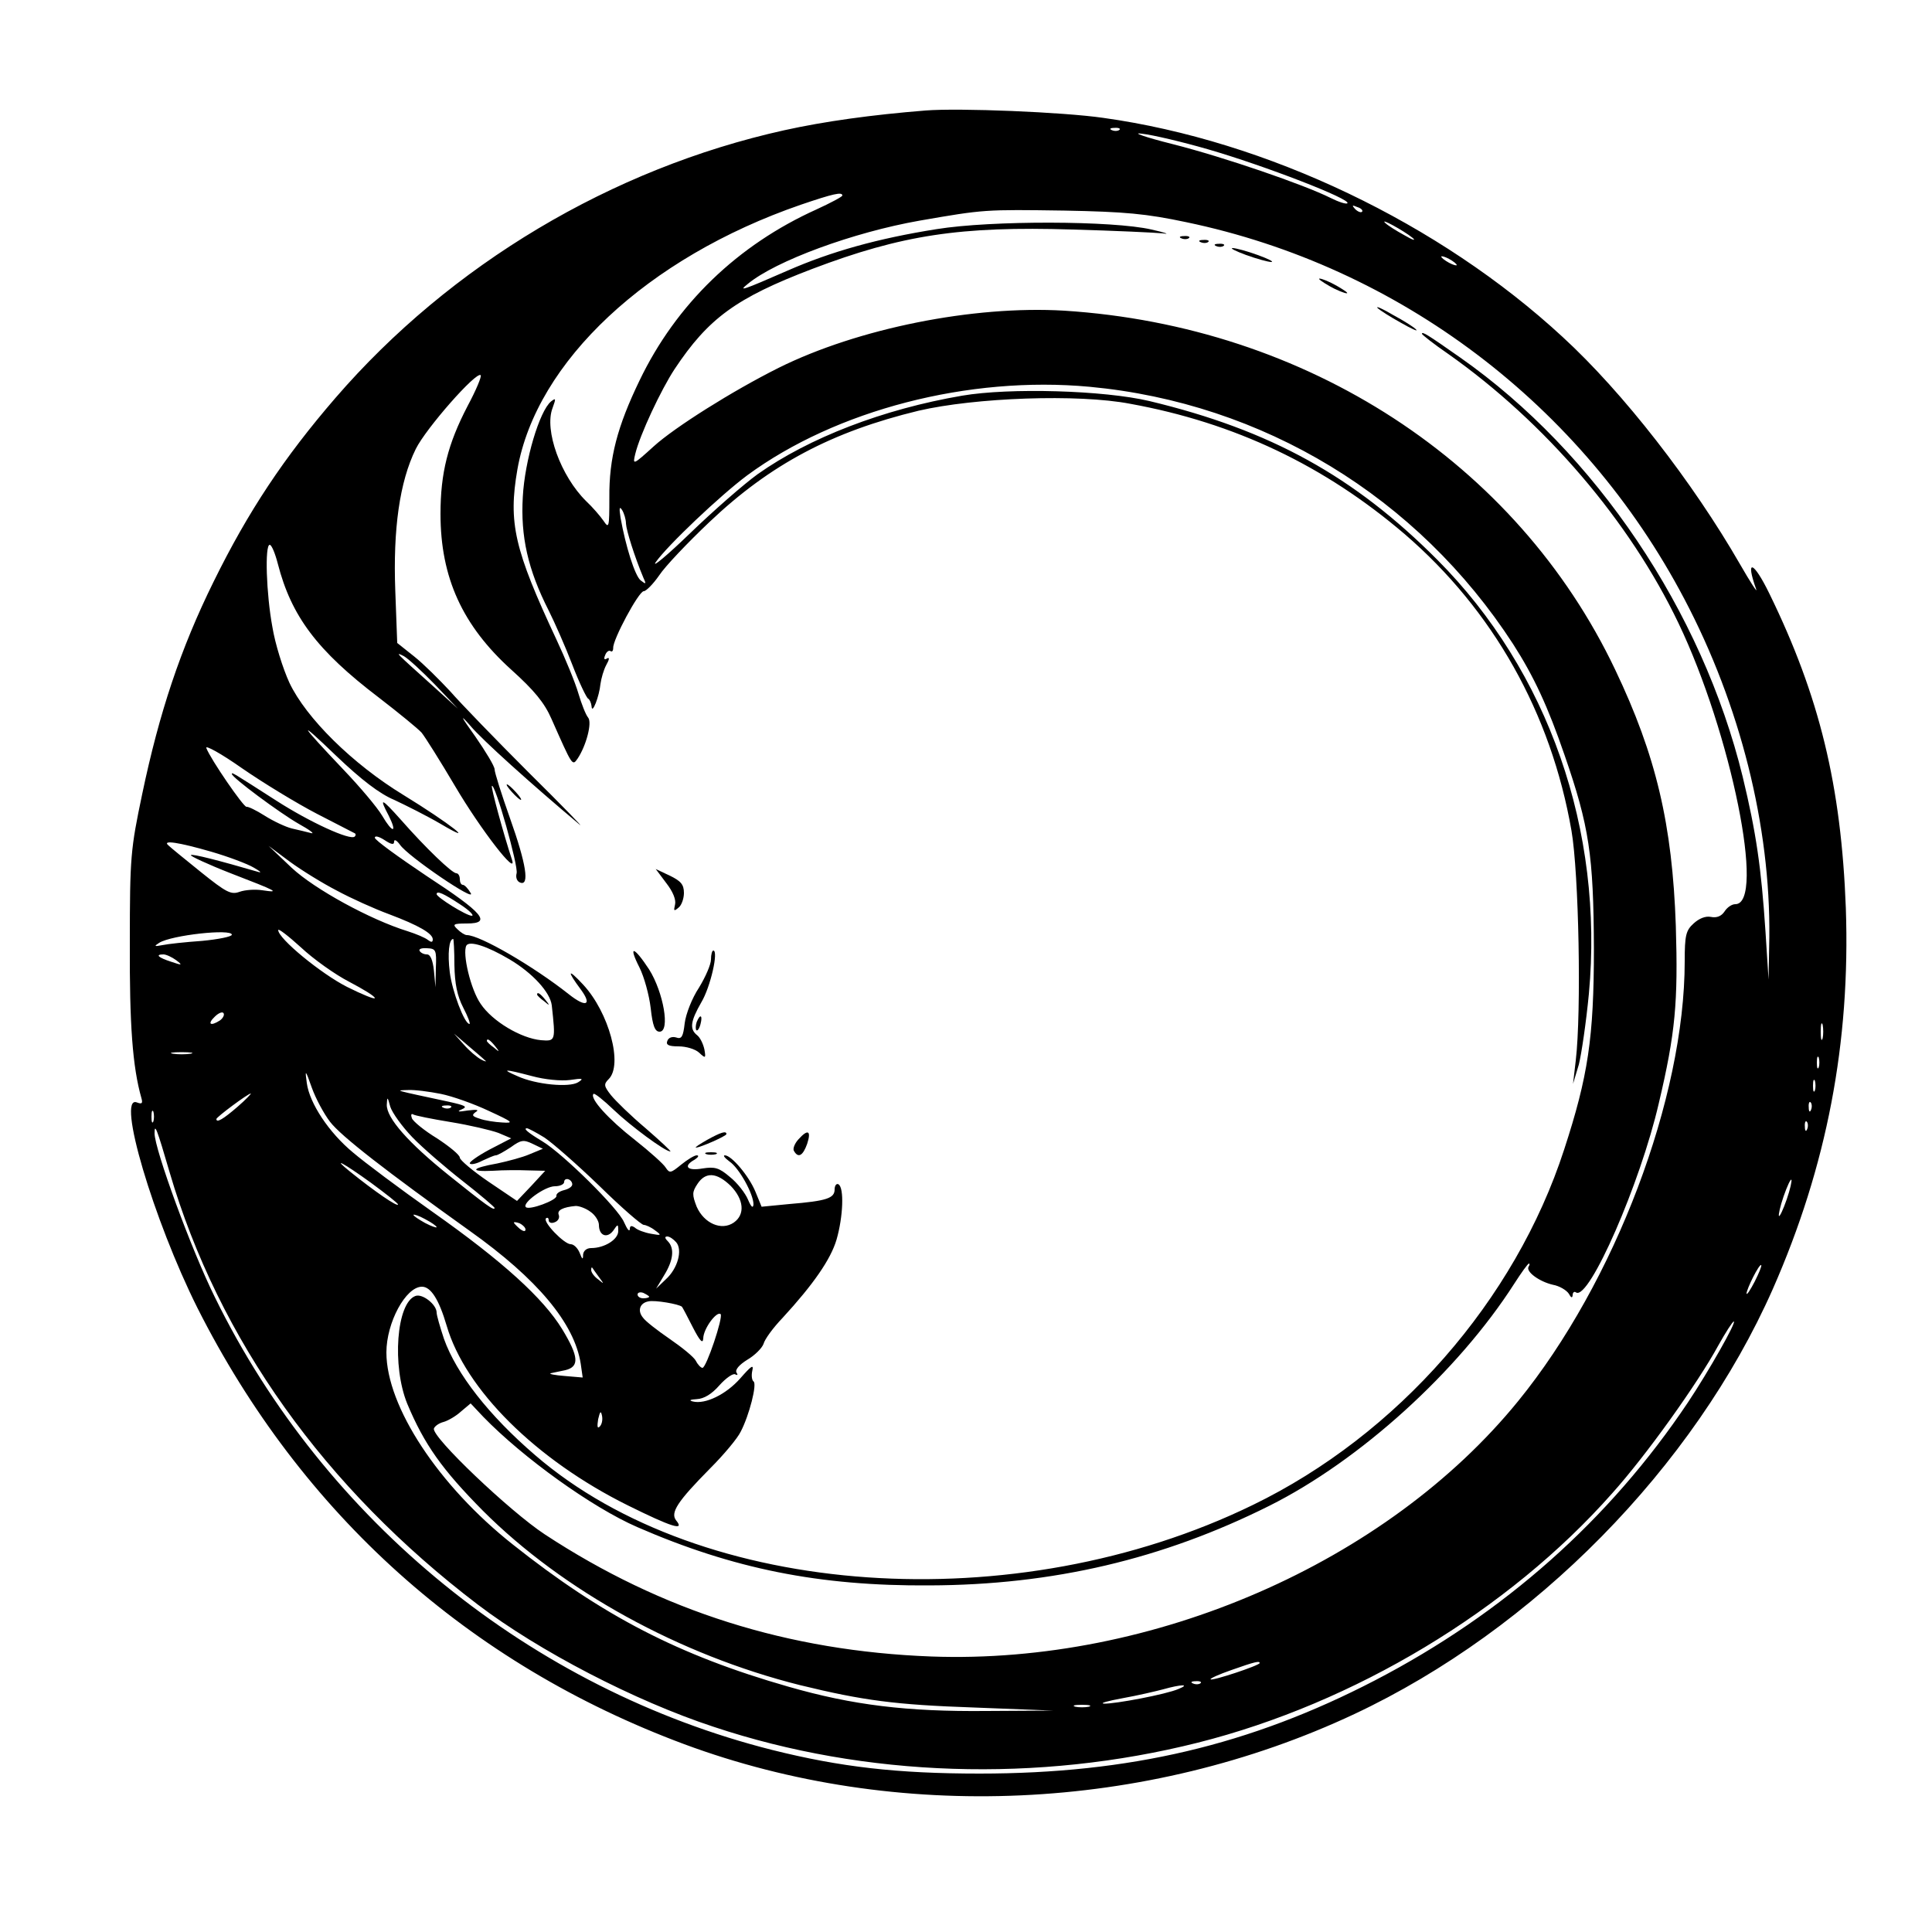<?xml version="1.0" standalone="no"?>
<!DOCTYPE svg PUBLIC "-//W3C//DTD SVG 20010904//EN"
 "http://www.w3.org/TR/2001/REC-SVG-20010904/DTD/svg10.dtd">
<svg version="1.0" xmlns="http://www.w3.org/2000/svg"
 width="500pt" height="500pt" viewBox="0 0 500 500"
 preserveAspectRatio="xMidYMid meet">

<g transform="translate(0,500) scale(0.1,-0.1)"
fill="#000000" stroke="none">
<path d="M2395 4714 c-138 -11 -261 -28 -365 -51 -447 -99 -864 -348 -1162
-693 -133 -154 -226 -294 -315 -475 -86 -174 -141 -340 -185 -550 -30 -143
-32 -162 -32 -385 -1 -212 7 -321 30 -402 4 -14 1 -16 -12 -11 -53 20 43 -304
157 -532 269 -533 701 -921 1260 -1129 550 -204 1195 -175 1734 78 466 219
879 639 1083 1100 140 318 201 638 189 986 -12 317 -68 548 -198 814 -41 84
-63 92 -34 11 4 -11 -15 18 -42 65 -122 212 -302 444 -459 588 -318 294 -765
508 -1189 567 -104 15 -373 26 -460 19z m502 -50 c-3 -3 -12 -4 -19 -1 -8 3
-5 6 6 6 11 1 17 -2 13 -5z m228 -50 c149 -43 373 -130 362 -140 -3 -3 -22 3
-44 14 -68 34 -274 105 -408 139 -72 18 -108 31 -80 27 28 -3 104 -21 170 -40z
m-945 -120 c0 -3 -30 -19 -67 -36 -204 -92 -363 -245 -458 -443 -57 -118 -79
-200 -78 -303 0 -77 -1 -81 -15 -60 -9 13 -29 36 -45 51 -66 65 -109 184 -87
241 9 25 9 27 -4 17 -30 -25 -68 -153 -73 -247 -6 -102 13 -188 67 -294 15
-30 43 -93 61 -140 18 -47 37 -86 41 -88 4 -2 8 -11 9 -20 1 -23 20 26 23 58
2 14 8 36 15 49 8 14 9 21 2 17 -7 -5 -9 -1 -5 8 3 9 10 14 14 11 4 -3 7 1 7
8 -2 20 66 147 79 147 6 0 24 18 40 41 15 23 74 85 130 138 158 150 318 234
541 288 146 34 413 44 548 18 270 -49 503 -160 710 -337 229 -197 379 -463
432 -768 19 -110 26 -468 11 -595 l-7 -60 15 50 c7 28 19 110 26 183 39 423
-105 835 -392 1123 -215 216 -432 336 -745 411 -118 28 -362 35 -485 14 -205
-35 -396 -109 -529 -203 -36 -26 -115 -95 -175 -153 -60 -58 -100 -91 -89 -75
29 42 167 173 237 225 230 169 573 258 886 229 449 -42 849 -285 1096 -666 54
-84 90 -162 133 -287 64 -185 75 -259 76 -501 0 -231 -15 -330 -77 -520 -127
-391 -431 -738 -806 -920 -614 -299 -1426 -243 -1857 129 -120 103 -204 211
-236 301 -10 30 -19 61 -19 68 0 21 -37 50 -55 43 -49 -18 -61 -181 -21 -279
44 -105 90 -170 196 -277 207 -207 509 -373 820 -451 164 -40 247 -51 450 -58
l205 -8 -172 -1 c-206 -2 -346 15 -513 63 -283 81 -480 183 -713 368 -192 152
-327 357 -327 497 0 77 50 170 92 170 23 0 44 -33 64 -101 48 -165 231 -347
469 -465 113 -56 148 -67 125 -39 -16 20 3 49 88 135 35 35 71 78 79 95 22 42
43 124 33 130 -4 3 -6 15 -3 28 4 17 -3 12 -31 -20 -37 -42 -91 -68 -123 -60
-11 3 -7 5 10 6 19 1 39 13 59 36 17 19 36 32 41 28 6 -3 7 -1 3 5 -4 7 7 20
28 33 19 11 38 30 42 41 3 12 25 42 49 67 80 87 125 152 140 203 17 59 20 134
5 143 -5 3 -10 -3 -10 -13 0 -23 -20 -30 -117 -38 l-72 -7 -16 39 c-17 41 -62
94 -79 94 -6 0 0 -7 12 -16 25 -17 62 -84 62 -111 -1 -11 -6 -7 -14 12 -7 17
-28 44 -47 59 -28 24 -39 27 -71 22 -40 -7 -51 6 -20 23 9 6 12 11 5 11 -6 0
-24 -11 -40 -24 -27 -22 -30 -23 -40 -8 -5 9 -42 42 -80 72 -68 53 -118 108
-107 119 2 3 26 -16 52 -41 44 -42 133 -108 147 -108 3 0 -26 27 -64 60 -38
32 -78 71 -90 86 -18 23 -19 28 -6 41 38 37 1 173 -66 245 -40 43 -43 37 -5
-14 29 -40 12 -46 -32 -11 -91 72 -230 153 -264 153 -5 0 -16 7 -24 15 -14 13
-11 15 24 15 66 0 43 27 -104 123 -73 49 -134 93 -134 99 0 6 11 3 25 -6 18
-12 25 -13 25 -4 0 7 7 3 15 -8 20 -30 200 -152 183 -125 -7 12 -16 21 -20 21
-5 0 -8 7 -8 15 0 8 -4 15 -9 15 -11 0 -79 65 -144 139 -50 56 -57 59 -31 10
23 -46 10 -46 -17 0 -13 22 -58 75 -99 118 -116 122 -124 137 -20 37 65 -62
112 -98 150 -114 30 -14 84 -41 120 -62 100 -59 24 1 -95 74 -133 81 -253 200
-296 291 -17 37 -37 101 -44 144 -16 86 -20 213 -7 213 5 0 14 -22 21 -49 35
-136 102 -225 261 -346 52 -40 102 -81 111 -91 9 -11 48 -73 87 -139 66 -112
162 -236 147 -190 -22 67 -55 188 -52 191 8 8 69 -208 64 -226 -3 -11 1 -21 9
-24 25 -10 16 48 -26 166 -22 62 -40 119 -40 127 0 8 -23 46 -50 85 -38 53
-41 60 -13 28 30 -36 159 -152 283 -256 14 -12 -45 49 -131 134 -85 85 -177
180 -204 211 -28 30 -69 71 -93 90 l-44 35 -5 135 c-6 159 11 282 53 367 26
53 157 202 168 191 3 -3 -12 -39 -34 -80 -51 -98 -70 -173 -70 -279 0 -165 57
-289 183 -403 60 -54 86 -86 104 -127 55 -124 54 -123 68 -103 22 33 38 93 27
106 -6 7 -17 35 -25 62 -8 28 -34 91 -57 140 -109 233 -125 302 -101 440 49
279 336 548 733 685 85 29 108 34 108 24z m1345 -42 c-3 -3 -11 0 -18 7 -9 10
-8 11 6 5 10 -3 15 -9 12 -12z m-455 -27 c552 -115 1025 -473 1289 -975 145
-275 223 -588 220 -875 l-2 -110 -8 125 c-11 165 -24 255 -59 400 -105 429
-381 839 -730 1084 -87 61 -100 69 -100 62 0 -2 30 -26 68 -52 251 -177 470
-433 596 -697 136 -284 226 -727 147 -727 -9 0 -21 -8 -28 -19 -8 -12 -20 -17
-35 -14 -14 3 -31 -4 -45 -17 -20 -18 -23 -31 -23 -98 0 -353 -181 -831 -431
-1138 -340 -418 -945 -682 -1519 -661 -370 14 -697 117 -1000 316 -90 59 -294
253 -287 274 2 6 13 14 25 17 11 3 32 15 45 27 l25 21 33 -35 c103 -106 281
-234 398 -285 248 -108 471 -153 756 -151 320 1 604 68 880 206 234 117 488
347 634 575 18 28 35 52 38 52 2 0 2 -4 -1 -8 -8 -13 28 -39 63 -47 17 -3 35
-14 41 -23 6 -11 9 -12 10 -4 0 7 4 11 9 7 34 -20 166 282 214 490 43 182 50
261 44 459 -9 262 -51 441 -157 663 -255 536 -798 889 -1426 929 -235 14 -534
-46 -739 -148 -120 -60 -269 -154 -323 -203 -54 -49 -55 -49 -48 -20 12 50 67
167 102 220 87 131 159 184 356 259 232 88 383 111 673 102 110 -3 216 -8 235
-10 19 -3 6 2 -30 10 -99 23 -414 24 -556 1 -152 -24 -273 -58 -385 -107 -119
-52 -129 -55 -104 -35 72 60 274 134 445 164 167 29 168 29 375 26 157 -3 211
-8 315 -30z m585 -40 c11 -9 2 -7 -20 6 -22 12 -44 26 -50 32 -16 15 48 -20
70 -38z m115 -71 c0 -2 -9 0 -20 6 -11 6 -20 13 -20 16 0 2 9 0 20 -6 11 -6
20 -13 20 -16z m-2150 -669 c1 -18 22 -85 45 -140 8 -17 7 -18 -7 -7 -15 12
-39 89 -52 162 -4 25 -3 31 4 20 5 -8 10 -24 10 -35z m-495 -416 l60 -63 -65
59 c-98 88 -99 89 -75 77 11 -6 47 -39 80 -73z m-305 -335 c52 -27 97 -50 99
-51 2 -2 2 -5 -1 -8 -11 -11 -116 37 -203 93 -114 73 -115 74 -115 69 0 -9
124 -101 173 -129 29 -16 43 -27 32 -24 -11 3 -33 8 -50 12 -16 4 -48 19 -70
33 -22 14 -43 24 -47 23 -7 -2 -93 123 -104 152 -4 9 38 -14 92 -52 55 -38
142 -91 194 -118z m-274 -98 c45 -13 95 -32 110 -41 16 -9 22 -14 14 -12 -103
30 -173 48 -176 44 -3 -2 44 -24 103 -47 122 -47 129 -51 82 -44 -19 3 -45 1
-59 -4 -22 -8 -34 -2 -100 51 -41 33 -79 64 -84 69 -18 15 27 8 110 -16z m326
-101 c37 -20 97 -47 135 -61 77 -29 113 -50 113 -65 0 -8 -4 -8 -12 -2 -7 6
-31 16 -53 23 -97 30 -241 109 -300 164 l-60 57 55 -41 c30 -22 85 -56 122
-75z m318 -35 c25 -16 38 -30 31 -30 -14 0 -91 48 -91 56 0 10 19 1 60 -26z
m-286 -201 c36 -19 66 -37 66 -42 0 -4 -32 9 -72 29 -67 34 -178 125 -178 147
0 5 26 -15 59 -45 32 -30 88 -70 125 -89z m-304 122 c0 -5 -35 -12 -77 -16
-43 -3 -89 -8 -103 -11 -21 -4 -22 -3 -8 6 32 20 188 37 188 21z m576 -79 c1
-48 7 -79 23 -110 12 -23 19 -42 16 -42 -13 0 -45 85 -51 134 -6 48 -2 86 9
86 1 0 3 -30 3 -68z m143 15 c59 -35 105 -85 109 -119 10 -92 10 -93 -28 -90
-52 5 -126 49 -156 94 -26 37 -48 131 -37 151 8 13 53 -1 112 -36z m-191 -22
l-1 -50 -4 43 c-3 27 -9 42 -18 42 -8 0 -16 4 -19 9 -3 5 5 8 19 7 23 -1 25
-4 23 -51z m-672 20 c17 -13 16 -14 -13 -4 -34 11 -42 19 -20 19 7 0 22 -7 33
-15z m113 -156 c-25 -16 -33 -9 -13 10 10 10 21 14 23 8 2 -5 -3 -13 -10 -18z
m4148 -46 c-3 -10 -5 -2 -5 17 0 19 2 27 5 18 2 -10 2 -26 0 -35z m-3462 -57
c6 -4 1 -4 -10 2 -11 6 -31 23 -45 39 l-25 28 35 -30 c19 -16 40 -34 45 -39z
m26 37 c13 -16 12 -17 -3 -4 -10 7 -18 15 -18 17 0 8 8 3 21 -13z m-788 -20
c-13 -2 -33 -2 -45 0 -13 2 -3 4 22 4 25 0 35 -2 23 -4z m4214 -35 c-3 -7 -5
-2 -5 12 0 14 2 19 5 13 2 -7 2 -19 0 -25z m-3853 -141 c28 -37 147 -129 361
-282 176 -125 272 -240 288 -345 l5 -35 -47 4 c-25 2 -41 5 -36 7 6 1 22 5 38
8 37 9 35 35 -8 106 -49 80 -153 175 -336 304 -85 60 -177 129 -205 153 -63
52 -113 128 -120 180 -5 36 -4 36 13 -12 10 -28 31 -67 47 -88z m523 118 c33
-9 75 -13 98 -10 33 5 37 4 21 -6 -23 -14 -109 -6 -157 16 -44 19 -34 19 38 0z
m3320 -37 c-3 -7 -5 -2 -5 12 0 14 2 19 5 13 2 -7 2 -19 0 -25z m-3556 -9 c30
-6 86 -26 124 -44 63 -29 66 -32 35 -30 -19 1 -46 5 -59 10 -19 6 -21 9 -10
17 10 6 3 7 -21 4 -24 -4 -29 -3 -15 3 16 7 10 10 -35 20 -144 31 -138 29
-104 30 17 1 55 -4 85 -10z m-527 -34 c-36 -31 -54 -42 -54 -31 0 5 82 66 89
66 2 0 -13 -16 -35 -35z m453 -78 c26 -27 85 -78 131 -114 45 -35 82 -67 82
-69 0 -9 -22 7 -118 84 -106 85 -162 149 -161 183 1 22 2 21 9 -5 5 -16 31
-52 57 -79z m3620 71 c-3 -8 -6 -5 -6 6 -1 11 2 17 5 13 3 -3 4 -12 1 -19z
m-3520 6 c-3 -3 -12 -4 -19 -1 -8 3 -5 6 6 6 11 1 17 -2 13 -5z m-770 -36 c-3
-7 -5 -2 -5 12 0 14 2 19 5 13 2 -7 2 -19 0 -25z m770 -2 c49 -8 104 -21 123
-28 l33 -14 -56 -29 c-30 -16 -54 -33 -51 -36 2 -4 17 -1 32 7 15 7 31 14 35
14 5 0 22 10 39 21 26 19 33 20 56 9 l27 -13 -34 -14 c-18 -8 -56 -18 -84 -24
-68 -12 -73 -22 -12 -19 28 2 69 2 93 1 l43 -1 -36 -39 -37 -39 -74 50 c-41
28 -74 56 -74 62 0 7 -27 29 -59 50 -33 20 -62 44 -65 52 -3 8 -2 13 3 10 4
-3 49 -12 98 -20z m3510 -18 c-3 -8 -6 -5 -6 6 -1 11 2 17 5 13 3 -3 4 -12 1
-19z m-4238 -112 c127 -433 401 -817 798 -1119 158 -120 406 -249 610 -316
393 -131 840 -145 1253 -41 405 102 804 342 1072 645 88 98 221 284 275 383
19 34 37 62 40 62 8 0 -65 -129 -119 -210 -203 -303 -475 -545 -810 -719 -322
-167 -635 -241 -1023 -241 -213 0 -360 17 -536 61 -623 157 -1159 592 -1443
1172 -61 123 -156 383 -156 424 0 28 6 12 39 -101z m970 90 c21 -14 85 -70
142 -125 57 -56 109 -101 115 -101 5 0 19 -6 29 -14 18 -13 17 -14 -10 -9 -17
3 -36 10 -42 16 -9 6 -13 5 -13 -4 -1 -8 -7 0 -15 18 -15 36 -158 177 -211
209 -38 23 -51 34 -40 34 3 0 24 -11 45 -24z m-449 -117 c38 -28 70 -53 70
-56 0 -8 -61 34 -123 84 -51 41 -19 24 53 -28z m931 -8 c34 -35 38 -74 8 -95
-32 -22 -77 -2 -96 41 -12 31 -12 38 2 59 21 32 50 30 86 -5z m-410 4 c0 -6
-9 -12 -21 -15 -12 -3 -21 -9 -20 -15 2 -11 -71 -38 -79 -29 -11 10 49 54 75
54 13 0 24 5 24 11 0 6 5 9 11 7 6 -2 10 -8 10 -13z m3143 -39 c-9 -26 -18
-45 -20 -43 -2 2 3 25 12 51 9 26 18 45 20 43 2 -2 -3 -25 -12 -51z m-3096
-32 c12 -8 22 -24 22 -34 0 -28 21 -36 37 -15 12 18 13 18 13 -1 0 -22 -36
-44 -70 -44 -12 0 -20 -7 -21 -17 0 -14 -2 -13 -9 5 -5 12 -15 22 -23 22 -17
0 -73 58 -64 67 4 3 7 1 7 -5 0 -6 7 -9 16 -5 8 3 13 11 10 19 -5 12 11 20 44
23 9 0 26 -6 38 -15z m-398 -40 c0 -2 -13 2 -30 11 -16 9 -30 18 -30 21 0 2
14 -2 30 -11 17 -9 30 -18 30 -21z m230 -6 c0 -6 -6 -5 -15 2 -8 7 -15 14 -15
16 0 2 7 1 15 -2 8 -4 15 -11 15 -16z m390 -33 c17 -20 4 -68 -27 -96 l-25
-24 21 35 c24 39 27 70 9 88 -8 8 -8 12 -1 12 6 0 16 -7 23 -15z m2791 -102
c-11 -21 -20 -35 -21 -31 0 12 33 78 38 74 2 -2 -6 -21 -17 -43z m-2991 12
c14 -19 14 -19 -2 -6 -10 7 -18 18 -18 24 0 6 1 8 3 6 1 -2 9 -13 17 -24z
m130 -51 c0 -2 -7 -4 -15 -4 -8 0 -15 4 -15 10 0 5 7 7 15 4 8 -4 15 -8 15
-10z m85 -26 c1 -1 14 -25 28 -53 18 -35 26 -44 27 -29 0 25 35 72 45 63 7 -8
-37 -139 -47 -139 -4 0 -12 8 -17 18 -5 10 -36 35 -68 57 -32 22 -63 46 -69
55 -15 18 -8 38 14 42 16 4 80 -7 87 -14z m-213 -310 c-6 -6 -7 0 -4 19 5 21
7 23 10 9 2 -10 0 -22 -6 -28z m1708 -612 c0 -6 -123 -47 -127 -42 -2 2 22 13
54 24 62 22 73 24 73 18z m-153 -52 c-3 -3 -12 -4 -19 -1 -8 3 -5 6 6 6 11 1
17 -2 13 -5z m-57 -15 c-32 -14 -165 -39 -193 -38 -12 1 10 7 48 14 39 7 86
18 105 23 46 13 72 14 40 1z m-232 -46 c-10 -2 -26 -2 -35 0 -10 3 -2 5 17 5
19 0 27 -2 18 -5z"/>
<path d="M1325 2950 c10 -11 20 -20 23 -20 3 0 -3 9 -13 20 -10 11 -20 20 -23
20 -3 0 3 -9 13 -20z"/>
<path d="M1724 2715 c18 -23 26 -44 23 -56 -4 -17 -3 -18 9 -8 8 6 14 24 14
38 0 22 -8 31 -37 45 l-36 17 27 -36z"/>
<path d="M1655 2496 c12 -24 25 -71 29 -105 5 -46 11 -61 23 -61 28 0 10 102
-27 161 -40 61 -55 64 -25 5z"/>
<path d="M1840 2517 c0 -13 -14 -45 -31 -73 -18 -27 -34 -68 -37 -92 -4 -35
-8 -42 -22 -37 -10 3 -20 0 -23 -9 -4 -10 3 -14 29 -14 20 0 43 -7 53 -16 17
-16 18 -15 14 8 -3 14 -11 31 -19 37 -20 16 -17 36 11 85 24 40 45 134 31 134
-3 0 -6 -10 -6 -23z"/>
<path d="M1803 2355 c-3 -9 -3 -18 -1 -21 3 -3 8 4 11 16 6 23 -1 27 -10 5z"/>
<path d="M1830 2050 c-19 -11 -32 -19 -29 -20 11 0 79 30 79 35 0 9 -14 5 -50
-15z"/>
<path d="M2066 2051 c-10 -11 -15 -25 -11 -30 11 -19 23 -12 34 19 11 34 2 39
-23 11z"/>
<path d="M1828 2013 c6 -2 18 -2 25 0 6 3 1 5 -13 5 -14 0 -19 -2 -12 -5z"/>
<path d="M3058 4383 c7 -3 16 -2 19 1 4 3 -2 6 -13 5 -11 0 -14 -3 -6 -6z"/>
<path d="M3108 4373 c7 -3 16 -2 19 1 4 3 -2 6 -13 5 -11 0 -14 -3 -6 -6z"/>
<path d="M3148 4363 c7 -3 16 -2 19 1 4 3 -2 6 -13 5 -11 0 -14 -3 -6 -6z"/>
<path d="M3225 4340 c28 -10 57 -18 65 -18 8 0 -7 8 -35 18 -27 10 -57 18 -65
18 -8 0 8 -8 35 -18z"/>
<path d="M3440 4260 c19 -11 40 -19 45 -19 6 0 -6 8 -25 19 -19 11 -39 19 -45
19 -5 0 6 -8 25 -19z"/>
<path d="M3565 4203 c6 -6 33 -23 60 -38 28 -16 46 -24 40 -18 -5 6 -32 23
-60 38 -27 16 -45 24 -40 18z"/>
<path d="M1390 2426 c0 -2 8 -10 18 -17 15 -13 16 -12 3 4 -13 16 -21 21 -21
13z"/>
</g>
</svg>
